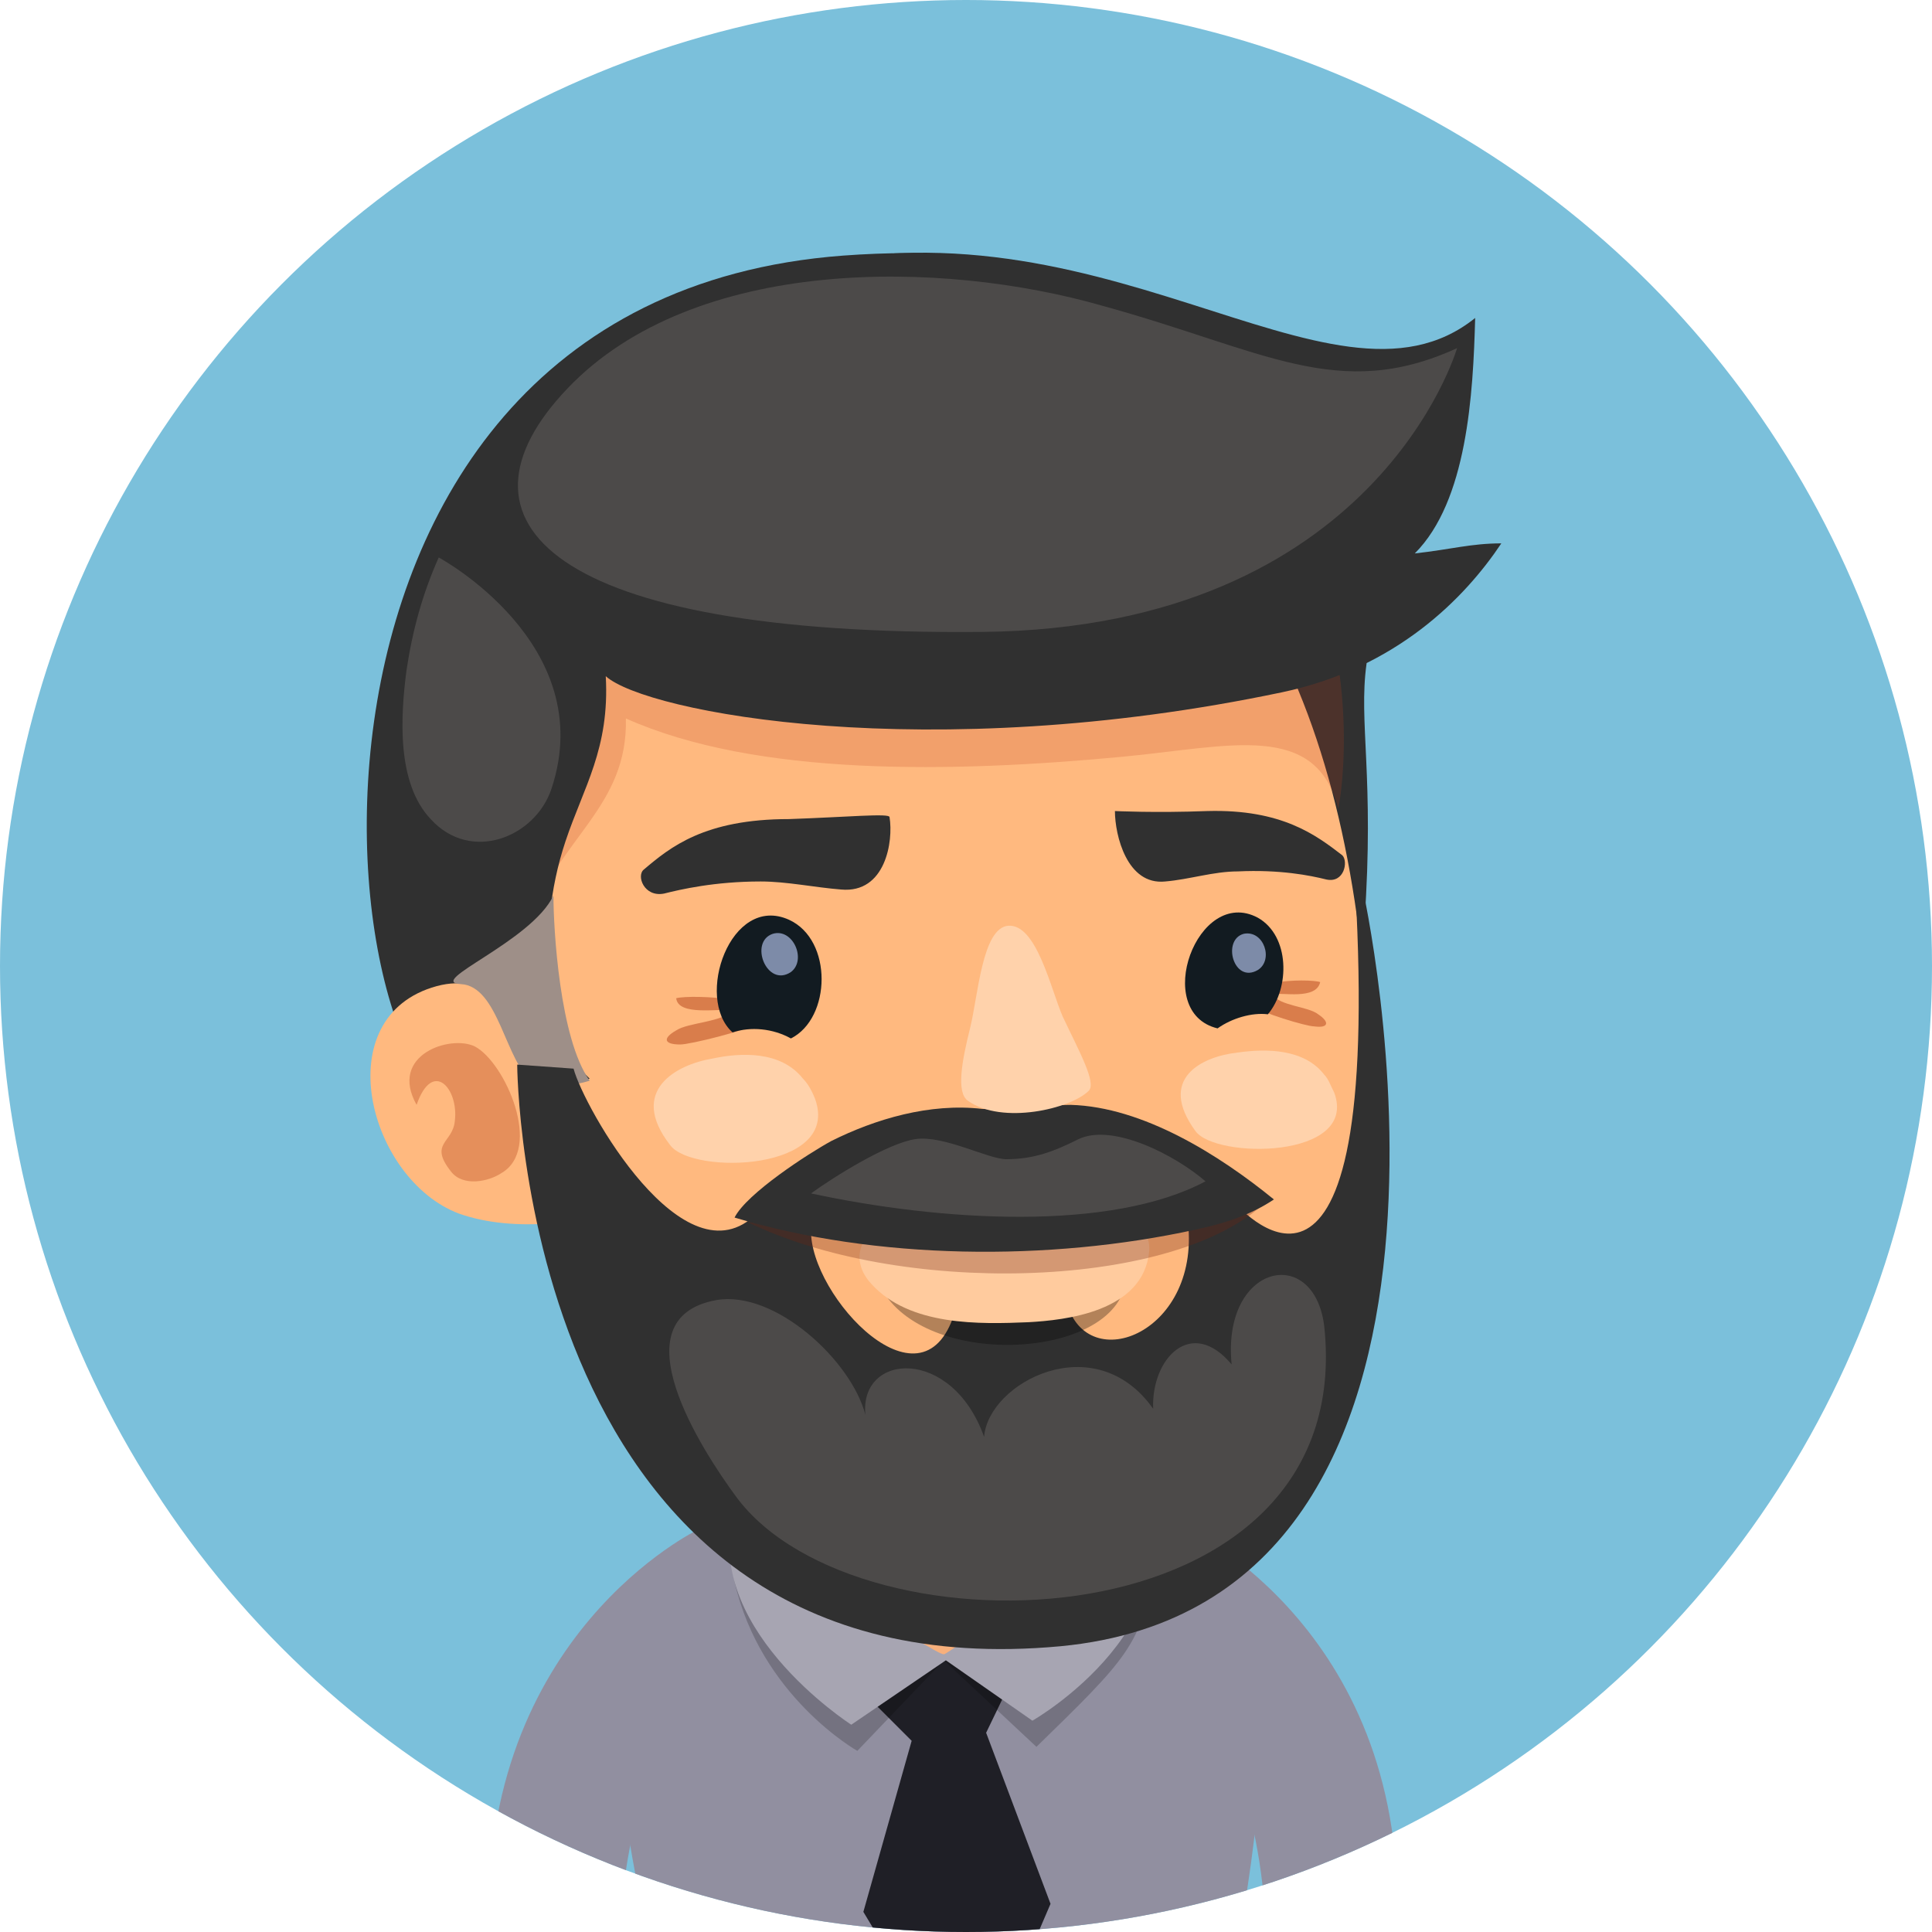 <svg enable-background="new 0 0 96 96" viewBox="0 0 96 96" xmlns="http://www.w3.org/2000/svg" xmlns:xlink="http://www.w3.org/1999/xlink"><clipPath id="a"><circle cx="48" cy="48" r="48"/></clipPath><path clip-path="url(#a)" d="m0 0h96v96h-96z" fill="#7bc0db"/><g clip-path="url(#a)"><path d="m61.5 78.5c-3.2-7.4-23.1-8.1-29-.2-2.8 3.7-1.8 11.3-.3 17.8h29.4c1.1-6.1 1.8-13.3-.1-17.6z" fill="#918fa0"/><path d="m49 86.1 1.4-2.9s-1.1-2.5-4.2-1.9c-2.8.5-3.2 2.9-3.2 2.9l2.3 2.3-2.4 8.5.6 1h8.1l.6-1.4z" fill="#1f1f26"/><path d="m33.6 85.1 1.1-9.1s-10.9 5.2-10.4 20h6.5c.3-6.7 2.8-10.9 2.8-10.9z" fill="#918fa0"/><path d="m59.1 76 1.1 9.1s2.5 4.2 2.7 10.9h6.5c.7-14.8-10.3-20-10.3-20z" fill="#918fa0"/><path d="m36.5 78.6c1.3 5.7 6.1 8.4 6.1 8.4l4.3-4.5 4.6 4.3c4.4-4.3 5.4-5.2 5.7-8.9.4-3.8-21.9-4.5-20.7.7z" opacity=".2"/><path d="m36.6 74.7c-2.1 6 5.7 11 5.7 11l4.7-3.2 4.3 3s8.6-4.9 5.3-12c-2.9-6.4-17.5-5.8-20 1.2z" fill="#a7a5b2"/><path d="m43.5 67.5c-2.9.6-4.8 3.4-5 6.2-.2 2.2.2 3.4 1.4 4.7.9.9 2.3 1.7 3.8 2.2 1.1.3 2.9 1.6 3.2 1.6.1 0 .7-.5 1.7-1 1.5-.8 3.5-1.8 4.3-3.3 1.2-2.3 2.2-6.9 0-8.7-2.2-2.1-6.7-2.4-9.4-1.7z" fill="#f7b07c"/><path d="m41.9 12.7c-30.7 2.3-25.8 45-17 43.2 6.5-1.3 12.8-3.1 19.2-4.7 6-1.5 12.6-.3 18.7.2 4.8.4 4.7-1.7 5-5.6.5-7.2-.3-9.9.1-12.8 1.4-12.5-8.5-21.6-26-20.3z" fill="#303030"/><path d="m42.9 21.8c-11.3 2.1-19.3 18.4-17.3 33.6 1.4 11.5 10.2 24.1 23.4 23.2 13.5-.9 20.3-17.7 18.6-31.7-1.8-15.3-8.9-28.1-24.7-25.1z" fill="#ffb97f"/><path d="m21.7 49c-5.5 1.5-3.4 9.6 1.1 11.3 1.4.5 3 .6 4.5.5 0 0 .1-.1.1-.1.7-1-.5-6.5-.8-7.6-.9-2.8-2.3-4.8-4.9-4.1z" fill="#ffb97f"/><path d="m62.5 26.1c-6.1-2.5-12.1-3.9-18.8-4.1-4.5-.1-11.2-.4-14.8 2.9-2.9 2.6-3.1 7.6-3.3 11.2-.1 1.4-.1 12 .7 9.7 1.5-4.2 4.9-5.7 4.8-10.1 6.5 2.9 16.2 2.7 24.7 1.9 5.3-.5 9.6-1.8 10.7 2.6.7-3.8.3-12.4-4-14.1z" fill="#bf3c1b" opacity=".2"/><path d="m23.6 52c-1.2-.6-4.3.4-2.9 2.9.8-2.3 2.1-.8 1.9.8-.1 1.1-1.3 1.1-.2 2.5.6.8 1.9.5 2.5.1 2.1-1.2.2-5.5-1.3-6.3z" fill="#b54319" opacity=".35"/><path d="m73.3 15.8c-7.2 5.8-18.9-7-35.3-2.1-22.4 6.7-14.1 30.6-14 33.4.1 2.5 1.5 5.5 2.3 6.5.6.3 1.9.3 3 0-2-1.9-2.8-7-1.2-11.8.9-2.7 2.2-4.6 2-8.2 2 1.8 16 4.5 33.6.8 5.7-1.2 9.1-4.7 10.9-7.4-1.5 0-2.5.3-4.3.5 2.6-2.6 2.9-7.9 3-11.7z" fill="#303030"/><path d="m54.8 15.2c-8-2.3-20.3-2.5-26.6 4.1s-.9 12.3 20.6 12.1c19.6-.2 23.6-14.1 23.6-14.1-5.9 2.7-9.6.1-17.6-2.1z" fill="#595655" opacity=".7"/><path d="m22.9 48.9c1.9.1 2.2 3.9 3.6 4.9.6.3 1.8.2 2.8-.1-1.5-2.1-1.8-7.6-1.8-9.2-1.1 2.3-6.4 4.3-4.6 4.4z" fill="#9e8f88"/><path d="m21.8 27.7c-.8 1.8-1.3 3.6-1.6 5.6-.3 2.3-.5 5.6 1.2 7.4 2 2.2 5.2.9 6-1.5 2.4-7.2-5.6-11.5-5.6-11.5z" fill="#595655" opacity=".7"/><path d="m67.4 45.2c1.1 23.2-6.1 14.5-6.1 14.5l-2.3.8c.8 5.7-5 8-6 4.2l-5.5.3c-1.5 5.6-7.3-.6-7.2-3.9.1-3.4-2.7-.8-2.7-.8-3.6 3.6-8.6-5.3-9.1-7.2l-2.8-.2s.1 31.4 27 28.9c23-2.2 15-37.7 15-37.7z" fill="#303030"/><path d="m43.6 63.6c1.7 4.3 10.9 4.1 12.2.6-3.1 1-9.8 1.5-12.2-.6z" opacity=".3"/><path d="m51.9 61.3c-2.2.2-5 0-6.9-.4-1.8-.4-3.1 1.4-1.7 2.9 1.9 2.1 5.4 2 7.8 1.9 1.8-.1 5.7-.5 6-3.5.2-2.5-4.1-1-5.2-.9z" fill="#ffcb9e"/><path d="m37.1 60.7c7.5 3.7 20.9 3.4 25.6-.8-6 1.1-19.8 2-25.6.8z" fill="#6e2210" opacity=".3"/><path d="m33.6 49.6c.1.9 2.1.5 2.8.6-.5.6-2.2.6-2.8 1-.7.4-.6.7.2.7.5 0 3.3-.7 3.7-1 1.5-1.3-3.1-1.5-3.9-1.3z" fill="#b54319" opacity=".5"/><path d="m65.5 50.4c-.5-.4-1.9-.4-2.3-1 .5-.1 2.2.3 2.4-.6-.6-.2-4.5-.1-3.3 1.2.3.3 2.6 1 3 1 .7.1.8-.2.2-.6z" fill="#b54319" opacity=".5"/><path d="m39.2 45.7c-2.9-1.3-4.7 3.9-2.8 5.6.9-.3 2-.2 2.9.3 2-1 2.1-4.9-.1-5.9z" fill="#121b21"/><path d="m51 55.2-2.2-.1c-2.6-.3-5.3.5-7.5 1.6-1.1.6-4.2 2.6-4.8 3.8 7 2.1 15.6 2.2 22.9.6 1.4-.3 2.7-.7 3.9-1.5-2.7-2.2-6.5-4.6-10.1-4.7-.7 0-1.4.1-2.2.3z" fill="#303030"/><path d="m50.1 46c-1.3.1-1.5 3.5-1.9 5.1s-.7 3.2-.1 3.6c1.7 1.2 5.1.4 6-.5.4-.4-.5-2-1.3-3.7-.6-1.4-1.3-4.6-2.7-4.5z" fill="#ffd2ab"/><path d="m62.5 45.6c-3-1.6-5.3 4.7-2 5.5.7-.5 1.7-.8 2.5-.7 1.1-1.3 1.1-3.9-.5-4.8z" fill="#121b21"/><path d="m38.4 46.4c-1.2.4-.3 2.7.9 1.9.8-.6.1-2.2-.9-1.9z" fill="#7d8ba8"/><path d="m61.8 46.4c-1.1.3-.5 2.5.7 1.8.8-.5.3-2-.7-1.8z" fill="#7d8ba8"/><path d="m60 40.3c-2.6.1-4.6 0-4.6 0 0 1.2.6 3.7 2.5 3.5 1.2-.1 2.4-.5 3.6-.5 2.1-.1 3.6.2 4.4.4.9.2 1.1-.9.8-1.2-1.3-1-3-2.3-6.7-2.2z" fill="#303030"/><path d="m39.2 40.7c-4.2 0-5.9 1.4-7.2 2.5-.4.3 0 1.4 1 1.2.8-.2 2.5-.6 4.8-.6 1.3 0 2.7.3 4 .4 2.2.2 2.6-2.4 2.4-3.6 0-.2-2.1 0-5 .1z" fill="#303030"/><path d="m65.8 53.4c-1-1.3-2.9-1.3-4.3-1.1-1.8.2-4 1.3-2.1 3.9 1 1.4 8.1 1.4 6.9-1.9-.2-.4-.3-.7-.5-.9z" fill="#ffd2ab"/><path d="m39.9 53.6c-1.1-1.4-3.1-1.3-4.5-1-1.8.3-4.2 1.6-2.1 4.3 1.1 1.5 8.5 1.3 7.2-2.3-.2-.5-.4-.8-.6-1z" fill="#ffd2ab"/><g fill="#595655"><path d="m53.6 56.6c-1.2.6-2.2 1-3.6 1-.9 0-3.1-1.2-4.5-1s-4.1 1.9-5.2 2.7c6.5 1.4 14.9 1.9 19.6-.6-1.5-1.3-4.6-2.9-6.3-2.1z" opacity=".7"/><path d="m61.2 67.8c-2-2.4-4-.3-3.9 2.2-2.9-4.1-8.2-1.3-8.4 1.4-1.6-4.5-6.2-4.2-5.9-1.1-.7-2.7-4.5-6.2-7.4-5.7-5 .9-.7 7.5 1 9.8 6.1 8.2 30.9 7.4 29.2-8.5-.5-4.1-5.1-3.1-4.6 1.9z" opacity=".7"/></g></g></svg>